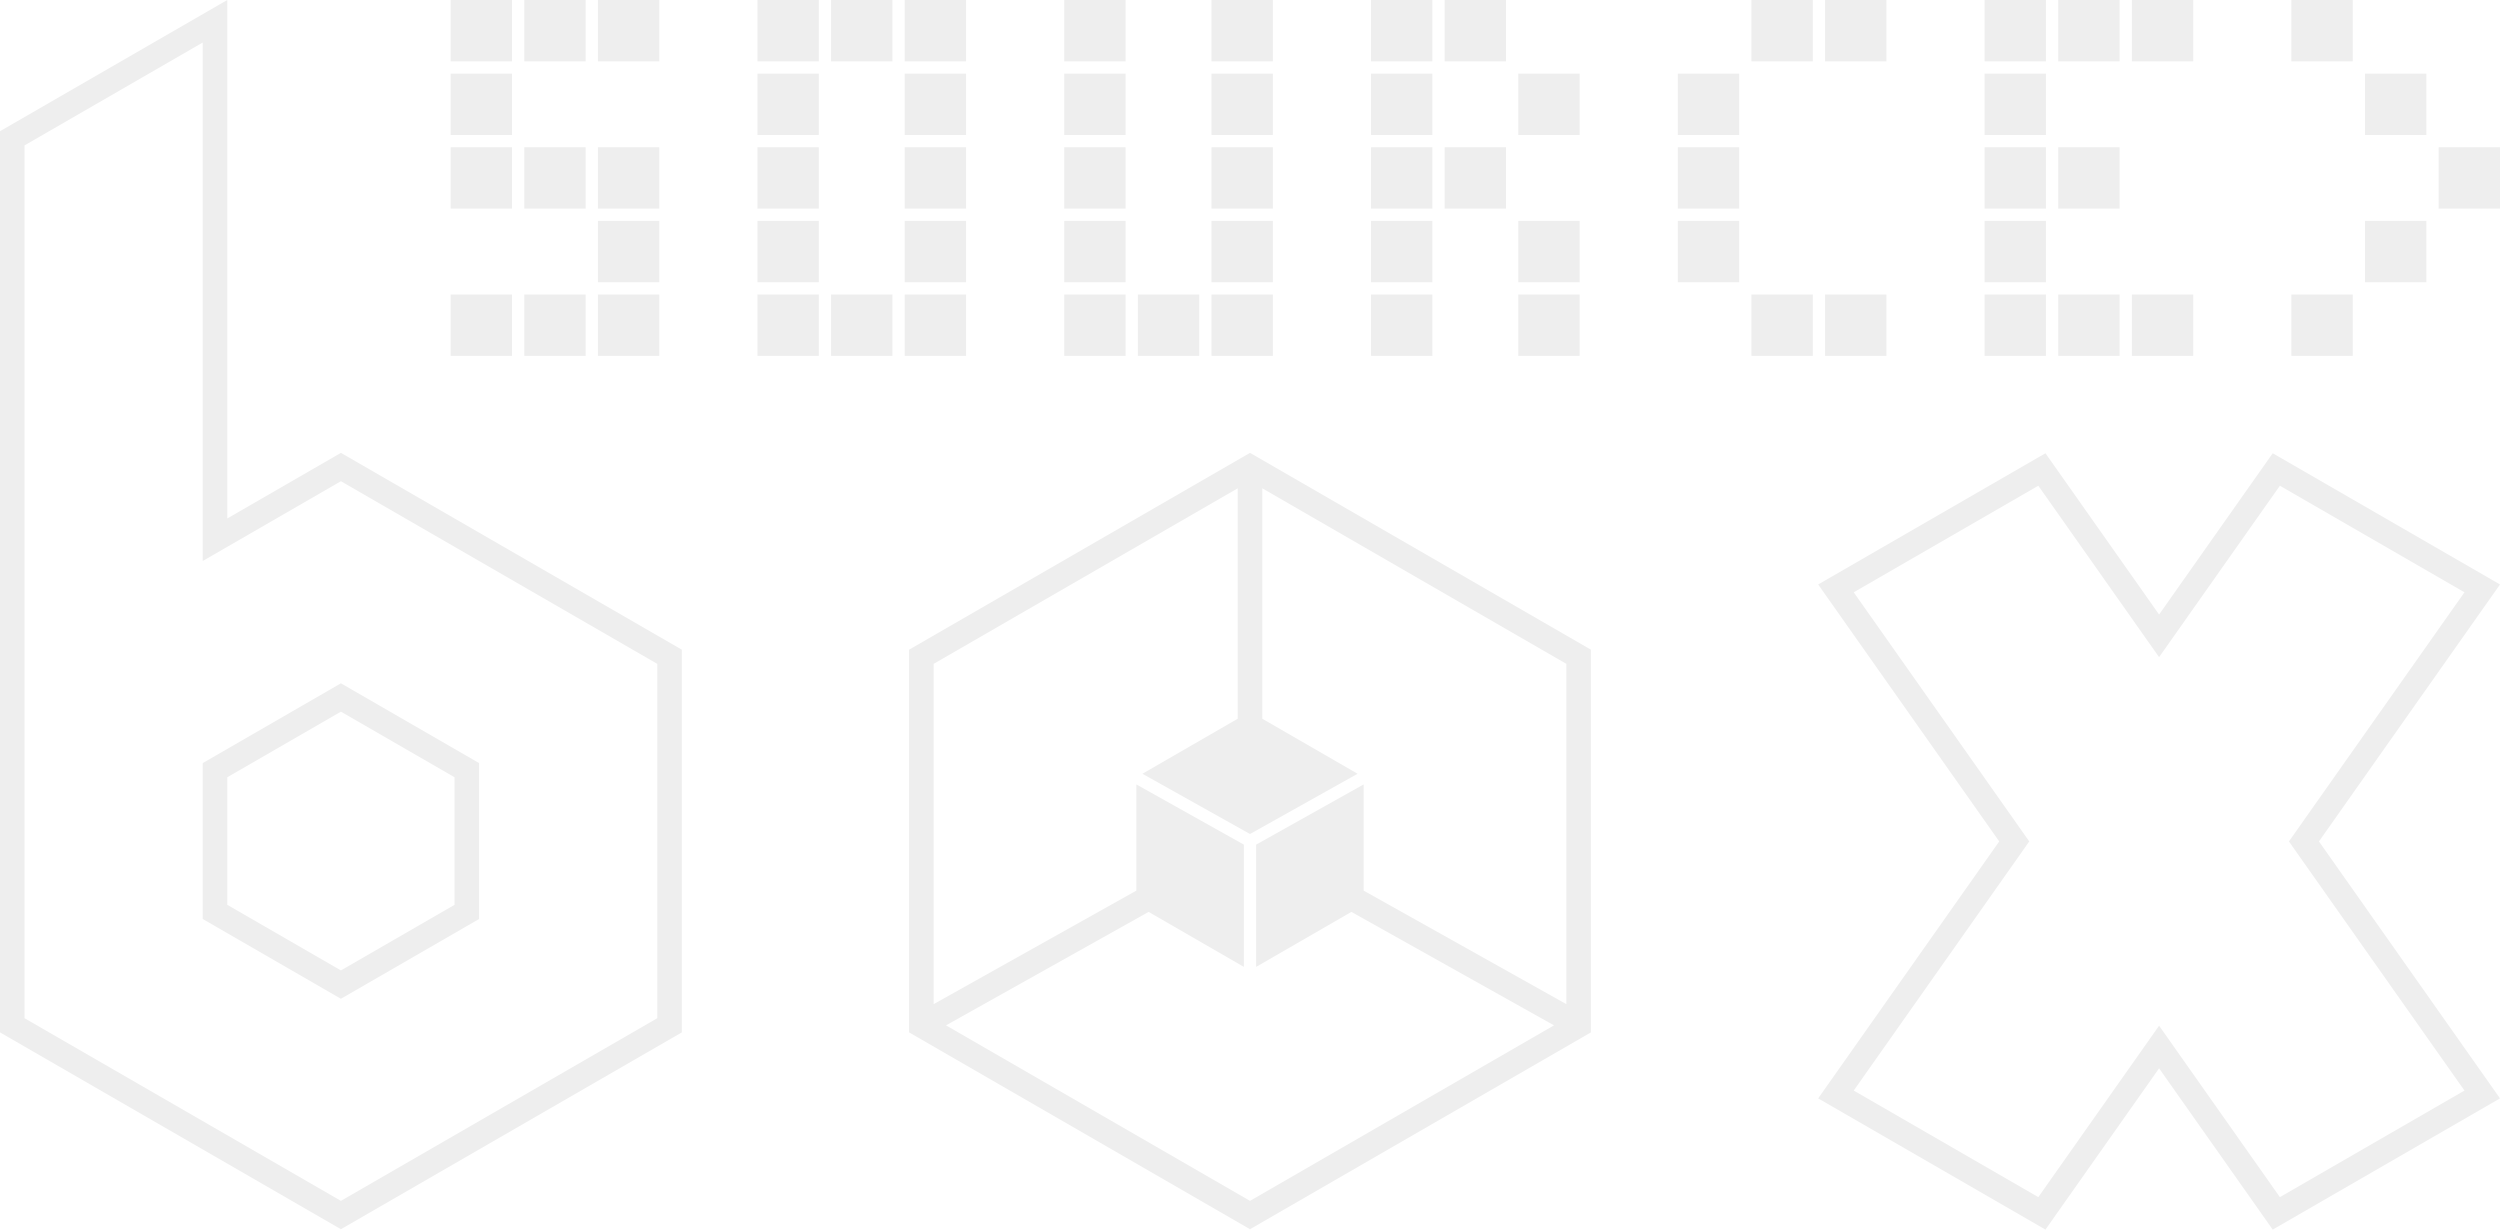 <?xml version="1.0" encoding="UTF-8" standalone="no"?>
<!-- Generator: Adobe Illustrator 19.0.0, SVG Export Plug-In . SVG Version: 6.00 Build 0)  -->

<svg
   xmlns:dc="http://purl.org/dc/elements/1.1/"
   xmlns:cc="http://creativecommons.org/ns#"
   xmlns:rdf="http://www.w3.org/1999/02/22-rdf-syntax-ns#"
   xmlns:svg="http://www.w3.org/2000/svg"
   xmlns="http://www.w3.org/2000/svg"
   xmlns:sodipodi="http://sodipodi.sourceforge.net/DTD/sodipodi-0.dtd"
   xmlns:inkscape="http://www.inkscape.org/namespaces/inkscape"
   version="1.1"
   id="Layer_1"
   x="0px"
   y="0px"
   viewBox="0 0 1018.623 501"
   xml:space="preserve"
   inkscape:version="0.91 r13725"
   sodipodi:docname="sourcebox-bg.svg"
   width="1018.623"
   height="501"><sodipodi:namedview
     pagecolor="#ffffff"
     bordercolor="#666666"
     borderopacity="1"
     objecttolerance="10"
     gridtolerance="10"
     guidetolerance="10"
     inkscape:pageopacity="0"
     inkscape:pageshadow="2"
     inkscape:window-width="1600"
     inkscape:window-height="845"
     id="namedview84"
     showgrid="false"
     inkscape:zoom="0.68033619"
     inkscape:cx="397.22033"
     inkscape:cy="259.80524"
     inkscape:window-x="0"
     inkscape:window-y="0"
     inkscape:window-maximized="1"
     inkscape:current-layer="Layer_1"
     fit-margin-top="0"
     fit-margin-left="0"
     fit-margin-right="0"
     fit-margin-bottom="0" /><defs
     id="defs86" /><style
     id="style3"
     type="text/css">
	.st0{fill:#404137;}
	.st1{fill:#83CD29;}
</style><g
     transform="translate(8.2e-6,0)"
     id="x_7_"
     style="fill:#000000;fill-opacity:0.067;stroke:none;stroke-opacity:1"><g
       id="XMLID_36_"
       style="fill:#000000;fill-opacity:0.067;stroke:none;stroke-opacity:1"><path
         style="fill:#000000;fill-opacity:0.067;stroke:none;stroke-opacity:1"
         inkscape:connector-curvature="0"
         d="m 830.506,197.908 41.039,58.245 8.175,11.602 8.175,-11.602 41.039,-58.245 75.211,43.423 -67.463,95.749 -4.058,5.76 4.058,5.76 67.463,95.749 -75.211,43.423 -41.039,-58.246 -8.175,-11.602 -8.175,11.602 -41.039,58.245 -75.211,-43.423 67.463,-95.749 4.058,-5.76 -4.058,-5.76 -67.463,-95.749 75.211,-43.423 m 95.514,-13.228 -46.301,65.714 -46.301,-65.714 -92.602,53.464 73.767,104.697 -73.767,104.697 92.602,53.464 46.301,-65.714 46.301,65.714 92.602,-53.464 -73.767,-104.697 73.767,-104.697 -92.602,-53.464 0,0 z"
         class="st0"
         id="XMLID_39_" /></g></g><g
     transform="translate(8.2e-6,0)"
     id="XMLID_915_"
     style="fill:#000000;fill-opacity:0.067;stroke:none;stroke-opacity:1"><path
       id="XMLID_1210_"
       style="fill:#000000;fill-opacity:0.067;stroke:none;stroke-opacity:1"
       d="m 506.811,393.957 0,-49.811 -43.801,-24.531 6e-5,49.053 z m -41.332,-78.691 43.832,24.548 43.832,-24.548 -43.832,-25.306 z m 90.133,4.349 -43.801,24.53 0,49.811 43.801,-25.288 z m 92.602,-54.9 -138.903,-80.196 -138.903,80.196 6e-5,155.929 138.903,80.196 138.903,-80.196 -6e-5,-155.929 z m -262.767,153.065 105.839,-59.274 0,-11.461 -110.877,62.096 -6e-5,-138.652 123.903,-71.535 0,117.738 10,0 0,-117.739 123.903,71.536 6e-5,138.652 -112.429,-62.965 0,11.461 107.39,60.143 -123.865,71.513 -123.864,-71.513 z" /></g><g
     transform="translate(8.2e-6,0)"
     id="b"
     style="fill:#000000;fill-opacity:0.067;stroke:none;stroke-opacity:1"><g
       id="XMLID_144_"
       style="fill:#000000;fill-opacity:0.067;stroke:none;stroke-opacity:1"><path
         style="fill:#000000;fill-opacity:0.067;stroke:none;stroke-opacity:1"
         inkscape:connector-curvature="0"
         d="m 82.602,17.321 0,193.931 0,17.321 15,-8.66 41.301,-23.845 128.903,74.422 0,144.382 -128.903,74.422 -128.903,-74.422 0,-122.261 0,-27.895 0,-205.478 72.602,-41.917 m 56.301,389.627 5,-2.887 46.301,-26.732 5,-2.887 0,-5.774 0,-51.976 0,-5.773 -5,-2.887 -46.301,-26.732 -5,-2.887 -5,2.887 -46.301,26.732 -5,2.887 0,5.773 0,51.976 0,5.774 5,2.887 46.301,26.732 5,2.887 M 92.602,4.58e-5 -8.2e-6,53.464 l 0,211.252 0,27.895 0,128.034 138.903,80.196 138.903,-80.196 0,-155.929 -138.903,-80.196 c 0,0 -25.723,14.851 -46.301,26.732 l 0,-211.252 0,0 z M 138.903,395.401 92.602,368.669 l 0,-51.976 46.301,-26.732 46.301,26.732 0,51.976 -46.301,26.732 0,0 z"
         class="st0"
         id="XMLID_145_" /></g></g><g
     transform="translate(8.2e-6,0)"
     id="XMLID_7_"
     style="fill:#000000;fill-opacity:0.067;stroke:none;stroke-opacity:1"><rect
       style="fill:#000000;fill-opacity:0.067;stroke:none;stroke-opacity:1"
       y="0"
       height="25"
       width="25"
       class="st1"
       x="933.622"
       id="XMLID_11_" /><rect
       style="fill:#000000;fill-opacity:0.067;stroke:none;stroke-opacity:1"
       height="25"
       width="25"
       class="st1"
       y="30"
       x="963.623"
       id="XMLID_9_" /><rect
       style="fill:#000000;fill-opacity:0.067;stroke:none;stroke-opacity:1"
       height="25"
       width="25"
       class="st1"
       y="60"
       x="993.623"
       id="XMLID_8_" /><rect
       style="fill:#000000;fill-opacity:0.067;stroke:none;stroke-opacity:1"
       height="25"
       width="25"
       class="st1"
       y="90"
       x="963.623"
       id="XMLID_5_" /><rect
       style="fill:#000000;fill-opacity:0.067;stroke:none;stroke-opacity:1"
       height="25"
       width="25"
       class="st1"
       y="120"
       x="933.622"
       id="XMLID_3_" /></g><g
     transform="translate(8.2e-6,0)"
     id="XMLID_4_"
     style="fill:#000000;fill-opacity:0.067;stroke:none;stroke-opacity:1"><rect
       style="fill:#000000;fill-opacity:0.067;stroke:none;stroke-opacity:1"
       y="0"
       height="25"
       width="25"
       class="st0"
       x="183.622"
       id="XMLID_130_" /><rect
       style="fill:#000000;fill-opacity:0.067;stroke:none;stroke-opacity:1"
       y="0"
       height="25"
       width="25"
       class="st0"
       x="213.622"
       id="XMLID_129_" /><rect
       style="fill:#000000;fill-opacity:0.067;stroke:none;stroke-opacity:1"
       y="0"
       height="25"
       width="25"
       class="st0"
       x="243.622"
       id="XMLID_128_" /><rect
       style="fill:#000000;fill-opacity:0.067;stroke:none;stroke-opacity:1"
       height="25"
       width="25"
       class="st0"
       y="30"
       x="183.622"
       id="XMLID_127_" /><rect
       style="fill:#000000;fill-opacity:0.067;stroke:none;stroke-opacity:1"
       height="25"
       width="25"
       class="st0"
       y="60"
       x="183.622"
       id="XMLID_126_" /><rect
       style="fill:#000000;fill-opacity:0.067;stroke:none;stroke-opacity:1"
       height="25"
       width="25"
       class="st0"
       y="60"
       x="213.622"
       id="XMLID_125_" /><rect
       style="fill:#000000;fill-opacity:0.067;stroke:none;stroke-opacity:1"
       height="25"
       width="25"
       class="st0"
       y="60"
       x="243.622"
       id="XMLID_124_" /><rect
       style="fill:#000000;fill-opacity:0.067;stroke:none;stroke-opacity:1"
       height="25"
       width="25"
       class="st0"
       y="90"
       x="243.622"
       id="XMLID_123_" /><rect
       style="fill:#000000;fill-opacity:0.067;stroke:none;stroke-opacity:1"
       height="25"
       width="25"
       class="st0"
       y="120"
       x="183.622"
       id="XMLID_122_" /><rect
       style="fill:#000000;fill-opacity:0.067;stroke:none;stroke-opacity:1"
       height="25"
       width="25"
       class="st0"
       y="120"
       x="213.622"
       id="XMLID_121_" /><rect
       style="fill:#000000;fill-opacity:0.067;stroke:none;stroke-opacity:1"
       height="25"
       width="25"
       class="st0"
       y="120"
       x="243.622"
       id="XMLID_120_" /><rect
       style="fill:#000000;fill-opacity:0.067;stroke:none;stroke-opacity:1"
       y="0"
       height="25"
       width="25"
       class="st0"
       x="308.622"
       id="XMLID_119_" /><rect
       style="fill:#000000;fill-opacity:0.067;stroke:none;stroke-opacity:1"
       y="0"
       height="25"
       width="25"
       class="st0"
       x="338.623"
       id="XMLID_118_" /><rect
       style="fill:#000000;fill-opacity:0.067;stroke:none;stroke-opacity:1"
       y="0"
       height="25"
       width="25"
       class="st0"
       x="368.623"
       id="XMLID_117_" /><rect
       style="fill:#000000;fill-opacity:0.067;stroke:none;stroke-opacity:1"
       height="25"
       width="25"
       class="st0"
       y="30"
       x="308.622"
       id="XMLID_116_" /><rect
       style="fill:#000000;fill-opacity:0.067;stroke:none;stroke-opacity:1"
       height="25"
       width="25"
       class="st0"
       y="30"
       x="368.623"
       id="XMLID_115_" /><rect
       style="fill:#000000;fill-opacity:0.067;stroke:none;stroke-opacity:1"
       height="25"
       width="25"
       class="st0"
       y="60"
       x="308.622"
       id="XMLID_114_" /><rect
       style="fill:#000000;fill-opacity:0.067;stroke:none;stroke-opacity:1"
       height="25"
       width="25"
       class="st0"
       y="60"
       x="368.623"
       id="XMLID_113_" /><rect
       style="fill:#000000;fill-opacity:0.067;stroke:none;stroke-opacity:1"
       height="25"
       width="25"
       class="st0"
       y="90"
       x="308.622"
       id="XMLID_112_" /><rect
       style="fill:#000000;fill-opacity:0.067;stroke:none;stroke-opacity:1"
       height="25"
       width="25"
       class="st0"
       y="90"
       x="368.623"
       id="XMLID_111_" /><rect
       style="fill:#000000;fill-opacity:0.067;stroke:none;stroke-opacity:1"
       height="25"
       width="25"
       class="st0"
       y="120"
       x="308.622"
       id="XMLID_110_" /><rect
       style="fill:#000000;fill-opacity:0.067;stroke:none;stroke-opacity:1"
       height="25"
       width="25"
       class="st0"
       y="120"
       x="338.623"
       id="XMLID_109_" /><rect
       style="fill:#000000;fill-opacity:0.067;stroke:none;stroke-opacity:1"
       height="25"
       width="25"
       class="st0"
       y="120"
       x="368.623"
       id="XMLID_108_" /><rect
       style="fill:#000000;fill-opacity:0.067;stroke:none;stroke-opacity:1"
       y="0"
       height="25"
       width="25"
       class="st0"
       x="433.622"
       id="XMLID_107_" /><rect
       style="fill:#000000;fill-opacity:0.067;stroke:none;stroke-opacity:1"
       y="0"
       height="25"
       width="25"
       class="st0"
       x="493.623"
       id="XMLID_106_" /><rect
       style="fill:#000000;fill-opacity:0.067;stroke:none;stroke-opacity:1"
       height="25"
       width="25"
       class="st0"
       y="30"
       x="433.622"
       id="XMLID_105_" /><rect
       style="fill:#000000;fill-opacity:0.067;stroke:none;stroke-opacity:1"
       height="25"
       width="25"
       class="st0"
       y="30"
       x="493.623"
       id="XMLID_104_" /><rect
       style="fill:#000000;fill-opacity:0.067;stroke:none;stroke-opacity:1"
       height="25"
       width="25"
       class="st0"
       y="60"
       x="433.622"
       id="XMLID_103_" /><rect
       style="fill:#000000;fill-opacity:0.067;stroke:none;stroke-opacity:1"
       height="25"
       width="25"
       class="st0"
       y="60"
       x="493.623"
       id="XMLID_102_" /><rect
       style="fill:#000000;fill-opacity:0.067;stroke:none;stroke-opacity:1"
       height="25"
       width="25"
       class="st0"
       y="90"
       x="433.622"
       id="XMLID_101_" /><rect
       style="fill:#000000;fill-opacity:0.067;stroke:none;stroke-opacity:1"
       height="25"
       width="25"
       class="st0"
       y="90"
       x="493.623"
       id="XMLID_100_" /><rect
       style="fill:#000000;fill-opacity:0.067;stroke:none;stroke-opacity:1"
       height="25"
       width="25"
       class="st0"
       y="120"
       x="433.622"
       id="XMLID_99_" /><rect
       style="fill:#000000;fill-opacity:0.067;stroke:none;stroke-opacity:1"
       height="25"
       width="25"
       class="st0"
       y="120"
       x="463.623"
       id="XMLID_98_" /><rect
       style="fill:#000000;fill-opacity:0.067;stroke:none;stroke-opacity:1"
       height="25"
       width="25"
       class="st0"
       y="120"
       x="493.623"
       id="XMLID_97_" /><rect
       style="fill:#000000;fill-opacity:0.067;stroke:none;stroke-opacity:1"
       y="0"
       height="25"
       width="25"
       class="st0"
       x="558.622"
       id="XMLID_96_" /><rect
       style="fill:#000000;fill-opacity:0.067;stroke:none;stroke-opacity:1"
       y="0"
       height="25"
       width="25"
       class="st0"
       x="588.623"
       id="XMLID_95_" /><rect
       style="fill:#000000;fill-opacity:0.067;stroke:none;stroke-opacity:1"
       height="25"
       width="25"
       class="st0"
       y="30"
       x="558.622"
       id="XMLID_94_" /><rect
       style="fill:#000000;fill-opacity:0.067;stroke:none;stroke-opacity:1"
       height="25"
       width="25"
       class="st0"
       y="30"
       x="618.623"
       id="XMLID_91_" /><rect
       style="fill:#000000;fill-opacity:0.067;stroke:none;stroke-opacity:1"
       height="25"
       width="25"
       class="st0"
       y="60"
       x="558.622"
       id="XMLID_90_" /><rect
       style="fill:#000000;fill-opacity:0.067;stroke:none;stroke-opacity:1"
       height="25"
       width="25"
       class="st0"
       y="60"
       x="588.623"
       id="XMLID_88_" /><rect
       style="fill:#000000;fill-opacity:0.067;stroke:none;stroke-opacity:1"
       height="25"
       width="25"
       class="st0"
       y="90"
       x="558.622"
       id="XMLID_87_" /><rect
       style="fill:#000000;fill-opacity:0.067;stroke:none;stroke-opacity:1"
       height="25"
       width="25"
       class="st0"
       y="90"
       x="618.623"
       id="XMLID_86_" /><rect
       style="fill:#000000;fill-opacity:0.067;stroke:none;stroke-opacity:1"
       height="25"
       width="25"
       class="st0"
       y="120"
       x="558.622"
       id="XMLID_85_" /><rect
       style="fill:#000000;fill-opacity:0.067;stroke:none;stroke-opacity:1"
       height="25"
       width="25"
       class="st0"
       y="120"
       x="618.623"
       id="XMLID_66_" /><rect
       style="fill:#000000;fill-opacity:0.067;stroke:none;stroke-opacity:1"
       y="0"
       height="25"
       width="25"
       class="st0"
       x="713.623"
       id="XMLID_65_" /><rect
       style="fill:#000000;fill-opacity:0.067;stroke:none;stroke-opacity:1"
       y="0"
       height="25"
       width="25"
       class="st0"
       x="743.623"
       id="XMLID_63_" /><rect
       style="fill:#000000;fill-opacity:0.067;stroke:none;stroke-opacity:1"
       height="25"
       width="25"
       class="st0"
       y="30"
       x="683.622"
       id="XMLID_61_" /><rect
       style="fill:#000000;fill-opacity:0.067;stroke:none;stroke-opacity:1"
       height="25"
       width="25"
       class="st0"
       y="60"
       x="683.622"
       id="XMLID_59_" /><rect
       style="fill:#000000;fill-opacity:0.067;stroke:none;stroke-opacity:1"
       height="25"
       width="25"
       class="st0"
       y="90"
       x="683.622"
       id="XMLID_58_" /><rect
       style="fill:#000000;fill-opacity:0.067;stroke:none;stroke-opacity:1"
       height="25"
       width="25"
       class="st0"
       y="120"
       x="713.623"
       id="XMLID_56_" /><rect
       style="fill:#000000;fill-opacity:0.067;stroke:none;stroke-opacity:1"
       height="25"
       width="25"
       class="st0"
       y="120"
       x="743.623"
       id="XMLID_55_" /><rect
       style="fill:#000000;fill-opacity:0.067;stroke:none;stroke-opacity:1"
       y="0"
       height="25"
       width="25"
       class="st0"
       x="808.622"
       id="XMLID_54_" /><rect
       style="fill:#000000;fill-opacity:0.067;stroke:none;stroke-opacity:1"
       y="0"
       height="25"
       width="25"
       class="st0"
       x="838.623"
       id="XMLID_53_" /><rect
       style="fill:#000000;fill-opacity:0.067;stroke:none;stroke-opacity:1"
       y="0"
       height="25"
       width="25"
       class="st0"
       x="868.623"
       id="XMLID_52_" /><rect
       style="fill:#000000;fill-opacity:0.067;stroke:none;stroke-opacity:1"
       height="25"
       width="25"
       class="st0"
       y="30"
       x="808.622"
       id="XMLID_49_" /><rect
       style="fill:#000000;fill-opacity:0.067;stroke:none;stroke-opacity:1"
       height="25"
       width="25"
       class="st0"
       y="60"
       x="808.622"
       id="XMLID_40_" /><rect
       style="fill:#000000;fill-opacity:0.067;stroke:none;stroke-opacity:1"
       height="25"
       width="25"
       class="st0"
       y="60"
       x="838.623"
       id="XMLID_37_" /><rect
       style="fill:#000000;fill-opacity:0.067;stroke:none;stroke-opacity:1"
       height="25"
       width="25"
       class="st0"
       y="90"
       x="808.622"
       id="XMLID_18_" /><rect
       style="fill:#000000;fill-opacity:0.067;stroke:none;stroke-opacity:1"
       height="25"
       width="25"
       class="st0"
       y="120"
       x="808.622"
       id="XMLID_17_" /><rect
       style="fill:#000000;fill-opacity:0.067;stroke:none;stroke-opacity:1"
       height="25"
       width="25"
       class="st0"
       y="120"
       x="838.623"
       id="XMLID_13_" /><rect
       style="fill:#000000;fill-opacity:0.067;stroke:none;stroke-opacity:1"
       height="25"
       width="25"
       class="st0"
       y="120"
       x="868.623"
       id="XMLID_12_" /></g></svg>